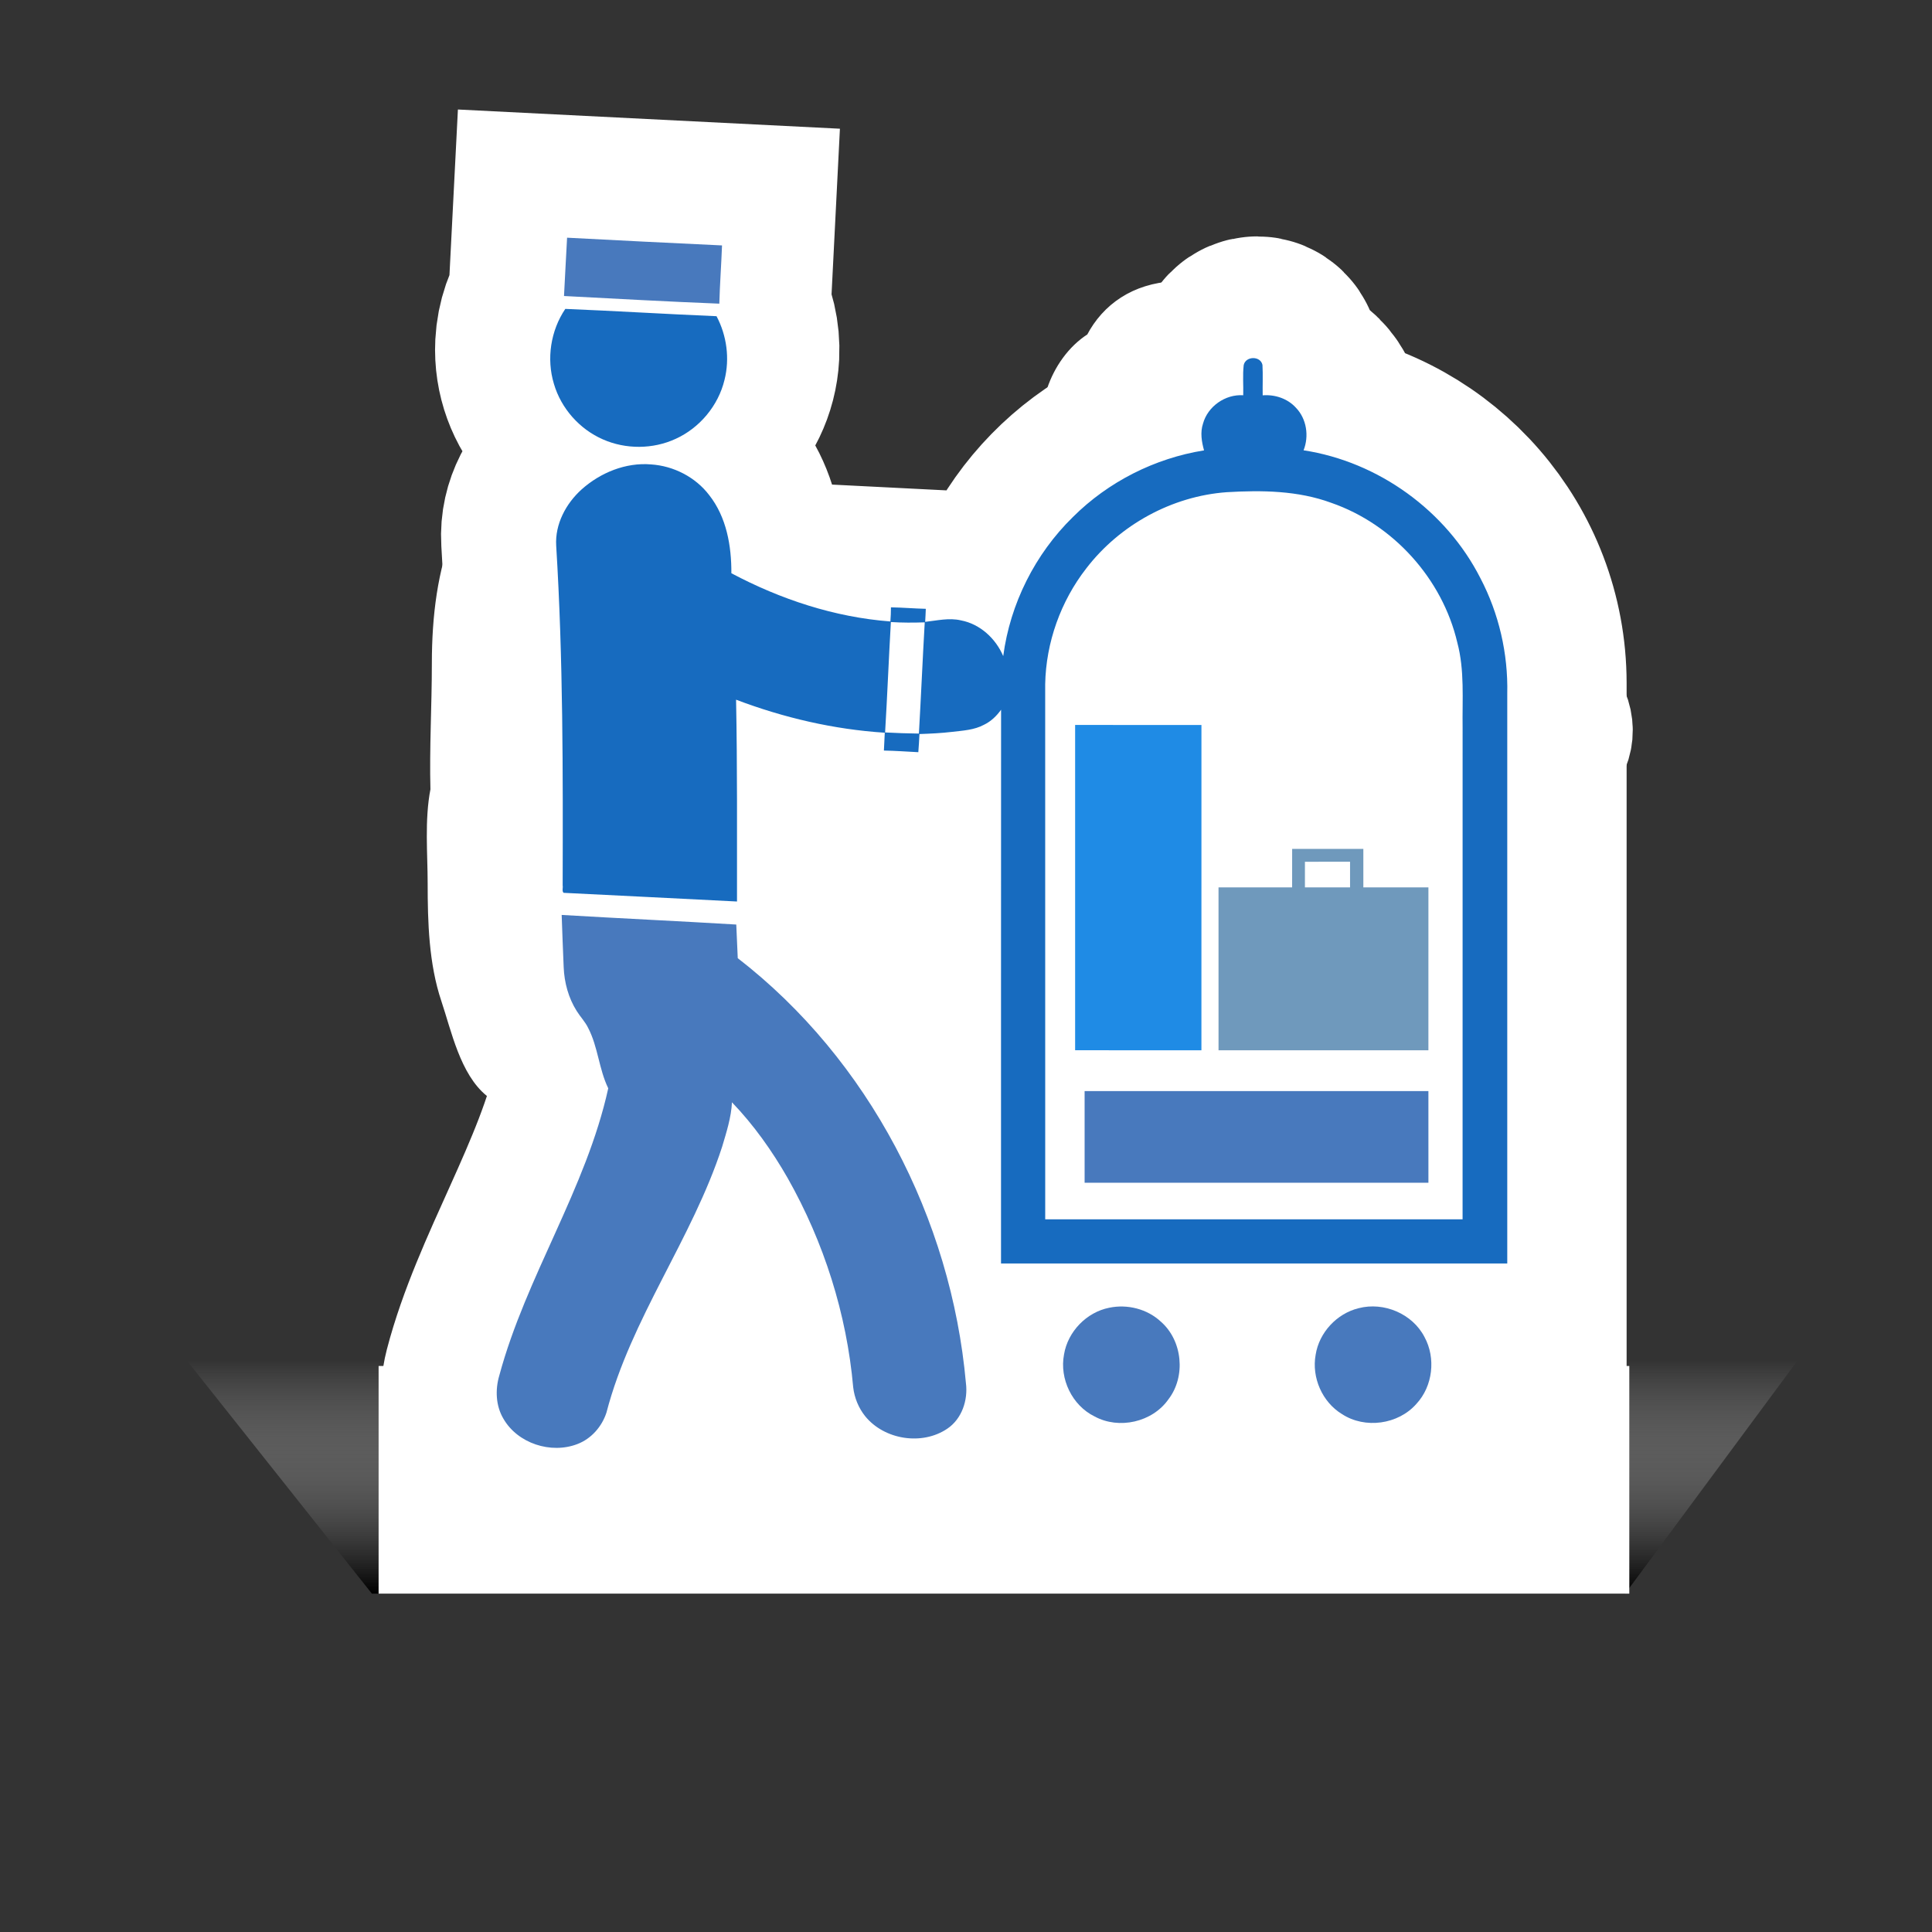 <?xml version="1.0" encoding="utf-8"?>
<!-- Generator: Adobe Illustrator 16.0.0, SVG Export Plug-In . SVG Version: 6.00 Build 0)  -->
<!DOCTYPE svg PUBLIC "-//W3C//DTD SVG 1.1//EN" "http://www.w3.org/Graphics/SVG/1.1/DTD/svg11.dtd">
<svg version="1.1" xmlns="http://www.w3.org/2000/svg" xmlns:xlink="http://www.w3.org/1999/xlink" x="0px" y="0px" width="256px"
	 height="256px" viewBox="-78 -78 256 256" enable-background="new -78 -78 256 256" xml:space="preserve">
<rect x="-78" y="-78" width="256" height="256" fill="#333333" stroke="none"/>
<g id="Capa_3">
	<linearGradient id="SVGID_1_" gradientUnits="userSpaceOnUse" x1="53.473" y1="133.167" x2="53.473" y2="102.231">
		<stop  offset="0" style="stop-color:#000000"/>
		<stop  offset="1" style="stop-color:#FFFFFF;stop-opacity:0"/>
	</linearGradient>
	<polyline fill="url(#SVGID_1_)" points="-28.722,133.167 -53.278,102.231 160.224,102.231 137.338,133.167 -28.722,133.167 	"/>
	<g>
		<path fill="#FFFFFF" stroke="#FFFFFF" stroke-width="16" stroke-miterlimit="10" d="M93.754,100.53
			c0.011,0.019,0.017,0.039,0.028,0.057c-0.055-0.093-1.421-0.397-1.41-0.395c-0.21-0.062-0.419-0.127-0.629-0.189
			c-2.177-0.401-4.369-0.955-6.489-1.545c-1.339-0.283-2.665-0.62-3.985-0.979c-0.054-0.004-0.106-0.002-0.165-0.018
			c-0.85-0.219-1.862-0.244-2.676-0.642c-0.216,0.043-0.427,0.098-0.614,0.181c-0.388-0.039-0.782-0.082-1.143-0.089
			c-2.851-0.054-3.12,3.91-0.839,4.743c4.643,0.311,9.394,1.296,13.896,2.677c0.812-0.376,1.306-1.274,1.343-2.204
			c0.054-0.105,0.114-0.207,0.152-0.315l1.981,0.183c0.687,0.064,1.29-0.386,1.589-1.05
			C94.421,100.839,94.079,100.694,93.754,100.53z"/>
		<path fill="#FFFFFF" stroke="#FFFFFF" stroke-width="16" stroke-miterlimit="10" d="M129.066,15.321l-4.33-4.969
			c-1.506-1.728-4.369-3.235-6.517-3.437L100.515,5.28l0.173-1.857c0.281-3.071-1.673-5.773-4.357-6.023
			c-2.684-0.248-5.099,2.051-5.382,5.122L90.776,4.38L74.549,2.878c-2.684-0.249-5.099,2.051-5.384,5.123l-1.028,11.14
			c-0.286,3.073,1.668,5.774,4.352,6.022l16.229,1.501l-0.347,3.713l-17.701-1.637c-2.15-0.199-5.242,0.758-7.038,2.183l-5.17,4.089
			c-1.115,0.883-1.832,2.215-1.963,3.656c-0.133,1.44,0.325,2.881,1.26,3.952l4.331,4.969c1.505,1.728,4.37,3.238,6.517,3.438
			l17.706,1.635L82.21,97.022c0.317,0.074,0.635,0.156,0.95,0.24c0.201,0.03,0.4,0.06,0.601,0.088
			c0.112,0.017,0.224,0.047,0.336,0.067c-0.007-0.017-0.018-0.03-0.023-0.047c0.007,0.016,0.095,0.048,0.219,0.085
			c0.861,0.168,1.71,0.42,2.551,0.719c0.676,0.203,1.352,0.404,2.026,0.61c1.127,0.345,2.253,0.692,3.377,1.048
			c0.003,0.001,0.381,0.095,0.742,0.203c-0.54-0.455-0.929-1.059-1.041-1.899l-0.02-0.004l0.028-0.313
			c0.007-0.029,0-0.067,0.01-0.093l4.083-44.164l16.227,1.501c2.683,0.247,5.1-2.05,5.382-5.117l1.031-11.145
			c0.285-3.071-1.67-5.774-4.351-6.022l-16.229-1.501l0.343-3.715l17.706,1.639c2.148,0.198,5.242-0.759,7.035-2.182l5.171-4.091
			c1.116-0.882,1.828-2.213,1.963-3.655C130.46,17.833,130.001,16.392,129.066,15.321z M94.192,2.821
			c0.096-1.022,0.9-1.789,1.795-1.706c0.895,0.083,1.544,0.984,1.451,2.005L97.265,4.98l-3.242-0.3L94.192,2.821z M88.679,97.832
			l-3.243-0.302l4.122-44.567l3.245,0.299L88.679,97.832z M113.993,36.492c0.894,0.084,1.544,0.983,1.449,2.009l-1.028,11.146
			c-0.096,1.021-0.899,1.784-1.795,1.701L68.95,47.31c-1.419-0.129-3.526-1.243-4.521-2.38l-4.331-4.97
			c-0.263-0.302-0.387-0.651-0.355-0.992c0.032-0.342,0.221-0.666,0.531-0.91l5.17-4.092c1.186-0.935,3.462-1.645,4.88-1.512
			L113.993,36.492z M91.616,30.678l0.344-3.714l3.245,0.3l-0.343,3.714L91.616,30.678z M126.549,19.884l-5.168,4.091
			c-1.184,0.938-3.464,1.643-4.879,1.512l-43.67-4.038c-0.893-0.083-1.546-0.983-1.451-2.008l1.031-11.14
			c0.094-1.026,0.9-1.791,1.796-1.708l43.669,4.04c1.414,0.13,3.525,1.242,4.519,2.379l4.331,4.97
			c0.261,0.301,0.388,0.655,0.354,0.992C127.053,19.314,126.861,19.637,126.549,19.884z"/>
		<path fill="#FFFFFF" stroke="#FFFFFF" stroke-width="16" stroke-miterlimit="10" d="M80.679,42.776l27.588,2.55
			c0.897,0.083,1.696-0.679,1.792-1.705c0.094-1.027-0.552-1.924-1.449-2.006l-27.588-2.55c-0.896-0.083-1.697,0.679-1.792,1.707
			C79.135,41.796,79.781,42.693,80.679,42.776z"/>
		<path fill="#FFFFFF" stroke="#FFFFFF" stroke-width="16" stroke-miterlimit="10" d="M66.247,39.571
			c-0.097,1.025,0.555,1.92,1.454,2.005l6.487,0.6c0.897,0.082,1.699-0.68,1.794-1.706c0.095-1.028-0.554-1.925-1.449-2.008
			l-6.489-0.599C67.146,37.78,66.342,38.542,66.247,39.571z"/>
		<path fill="#FFFFFF" stroke="#FFFFFF" stroke-width="16" stroke-miterlimit="10" d="M119.125,16.366l-17.849-1.651
			c-0.896-0.083-1.7,0.682-1.792,1.707c-0.096,1.027,0.55,1.924,1.447,2.008l17.85,1.651c0.897,0.083,1.7-0.684,1.798-1.708
			C120.672,17.347,120.021,16.449,119.125,16.366z"/>
		<path fill="#FFFFFF" stroke="#FFFFFF" stroke-width="16" stroke-miterlimit="10" d="M94.785,14.115l-16.227-1.502
			c-0.894-0.083-1.7,0.684-1.796,1.709c-0.092,1.025,0.559,1.923,1.452,2.006l16.227,1.501c0.897,0.083,1.699-0.682,1.794-1.708
			C96.331,15.097,95.68,14.198,94.785,14.115z"/>
	</g>
	<g id="Capa_5">
	</g>
	<g id="_x23_ffffffff">
	</g>
	<rect x="-27.333" y="103.5" fill="#FFFFFF" stroke="#FFFFFF" stroke-miterlimit="10" width="164.723" height="29.167"/>
	<path fill="#FFFFFF" stroke="#FFFFFF" stroke-miterlimit="10" d="M5.163-2.002C17.317-9.28,6.262-28.306-5.94-20.998
		C-17.299-14.196-20.277-2.581-20.277,9.907c0,5.605-0.333,11.201-0.188,16.72c-0.789,4.045-0.368,8.518-0.368,12.429
		c0,5.1,0.155,10.562,1.782,15.414c1.335,3.981,2.495,9.638,5.884,12.364c5.667,4.558,13.096,4.157,17.276-2.227
		c3.365-5.138,2.212-13.36-0.442-18.921c0-0.846,0.016-1.691,0.061-2.536c0.074-2.087,0.102-4.44-0.455-6.463
		c-1.047-3.807-1.521-3.959-1.549-7.325C5.09,26,5.61,19.987,3.276,16.004c-0.458-0.782-0.983-1.461-1.554-2.062V9.907
		C1.723,5.487,0.793,0.615,5.163-2.002z"/>
	<path fill="#FFFFFF" stroke="#FFFFFF" stroke-width="30" stroke-miterlimit="10" d="M104.612,95.12c4.294,0,7.77,3.47,7.77,7.742
		c0,4.291-3.47,7.762-7.77,7.762c-4.27,0-7.747-3.471-7.747-7.762C96.865,98.59,100.337,95.12,104.612,95.12z M70.987,95.12
		c4.282,0,7.749,3.47,7.749,7.742c0,4.291-3.467,7.762-7.749,7.762c-4.292,0-7.765-3.471-7.765-7.762
		C63.223,98.59,66.695,95.12,70.987,95.12z M-3.108-47.756l20.663,1.039l-0.391,7.738l-20.667-1.039L-3.108-47.756z M39.259,20.708
		l4.556,0.235l0.122-2.442c-1.525,0.004-3.045-0.025-4.57-0.134L39.259,20.708z M19.66,48.566c-0.077-1.507-0.14-3.023-0.213-4.528
		l-23.284-1.251c0.104,1.907,0.192,5.062,0.285,6.98c0.144,2.969,1.197,5.358,2.756,7.163c0.018,0.023,0.018,0.05,0.038,0.07
		c1.848,2.843,1.698,5.852,3.177,8.89c-2.733,12.95-11.32,25.892-14.642,38.698c-2.446,9.419,12.075,13.407,14.521,3.992
		c3.355-12.905,13.621-25.95,16.368-39.009c0.143-0.672,0.195-1.28,0.188-1.911c9.035,9.348,15.115,24.541,16.252,37.806
		c0.827,9.601,15.891,9.68,15.058,0C48.255,83.347,36.973,61.867,19.66,48.566z M5.846-19.885c6.5,0.328,12.032-4.682,12.366-11.183
		c0.11-2.234-0.416-4.354-1.411-6.184L-3.31-38.267c-1.172,1.718-1.912,3.77-2.027,6.007C-5.662-25.748-0.662-20.217,5.846-19.885z
		 M95.252-19.344c0.27-0.642,0.438-1.346,0.438-2.098c0-2.906-2.354-5.259-5.259-5.259h-0.572v-3.711
		c0-0.699-0.565-1.265-1.275-1.265c-0.7,0-1.266,0.566-1.266,1.265v3.715h-0.339c-2.902,0-5.273,2.357-5.273,5.259
		c0,0.749,0.175,1.458,0.438,2.098C68.1-17.139,57.031-5.856,55.188,8.305c-1.254-3.057-4.217-5.515-8.36-4.99
		c-0.982,0.126-1.14,0.223-2.121,0.265l0.093-1.715l-4.574-0.231l-0.1,1.913c1.532,0.109,3.051,0.109,4.582,0.041l-0.76,14.918
		c2.334-0.021,3.843-0.196,6.148-0.482c2.327-0.291,3.881-1.392,4.79-2.846v74.156h67.649V12.492
		C122.512-3.602,110.67-16.934,95.252-19.344z M116.649,83.451H60.742V12.492c0-14.552,11.844-26.386,26.388-26.386h3.128
		c14.561,0,26.387,11.833,26.387,26.386v70.959H116.649z M18.699-5.191C18.317-11.51,14.644-17.08,7.751-17.479
		C1.996-17.811-4.923-12.872-4.547-6.527c0.938,15.4,0.902,30.841,0.853,46.273l23.242,1.161c0.027-9.001,0.042-18.005-0.131-27.008
		c6.417,2.458,13.176,4.003,19.95,4.457l0.745-14.821c-7.313-0.502-14.65-2.917-21.297-6.428C18.78-3.662,18.743-4.423,18.699-5.191
		z M103.263,33.943h-0.011H93.85v5.132h-9.839v21.713h27.959V39.076h-8.707V33.943L103.263,33.943z M101.587,39.083h-6.088v-3.47
		h6.088V39.083z M64.81,17.39h16.814v43.399H64.81V17.39z M66.079,66.325h45.891v12.183H66.079V66.325z"/>
	<path fill="#FFFFFF" stroke="#FFFFFF" stroke-miterlimit="10" d="M92.858-35.165c-4.847-3.415-9.214-5.418-15.314-5.072
		c-5.227,0.297-9.017,2.927-11.094,6.905c-2.493,1.577-4.31,4.225-5.224,6.962c-0.262,0.785-0.525,1.568-0.764,2.361
		c-0.055,0.205-0.08,0.41-0.124,0.615c-1.458,1.739-2.44,3.869-2.957,6.053c-1.104,4.661-0.456,10.27,1.898,14.447
		c0.29,0.514,0.602,1.008,0.93,1.485c-2.099,0.599-4.174,1.175-6.216,1.689c-5.656,1.426-10.183,5.335-12.667,10.537
		c-0.728,1.524-1.634,2.962-2.607,4.367c-2.771,2.018-5.061,4.561-6.478,7.905c-0.407,0.961-0.744,1.896-1.036,2.827
		c-0.461,0.741-0.373,0.728-0.151,0.504c-0.01,0.034-0.021,0.068-0.031,0.103c-0.01,0.012-0.015,0.018-0.024,0.03
		c-1.625,2.032-3.48,3.949-4.981,6.064c-0.718,1.013-2.795,4.541-3.768,6.872c-1.19,2.851-0.806,8.347,1.175,10.919
		c4.392,5.702,10.603,8.999,17.702,5.504c5.455-2.686,8.281-8.76,9.449-14.412c0.446-2.156,0.634-4.353,0.972-6.527
		c0.021-0.03,0.04-0.06,0.061-0.09c0.648-0.972,1.24-1.99,1.854-2.99c0.181-0.084,0.373-0.176,0.59-0.286
		c4.164-2.115,10.604-2.657,15.427-3.891c4.813-1.231,9.681-2.172,14.474-3.481c-0.024,0.327-0.043,0.651-0.07,0.979
		c-0.309,3.687-1.063,7.361-1.455,11.051c-0.288,2.717-0.373,5.587-1.201,8.197c-4.3,13.562,16.942,19.32,21.215,5.849
		c1.409-4.444,1.453-9.426,1.986-14.046c0.396-3.422,0.925-6.812,1.297-10.222c1.73-1.759,2.806-4.268,2.665-7.546
		c-0.104-2.421-0.443-5.035-1.049-7.639c1.465-6.434,3.857-12.668,4.533-19.332C112.924-18.821,100.366-29.876,92.858-35.165z
		 M80.543-11.562c0.178-0.244,0.35-0.5,0.511-0.775c0.557-0.95,0.928-1.967,1.169-3.017c2.313,2.028,4.514,4.159,6.729,6.657
		c0.259,0.292,0.458,0.55,0.612,0.765c-0.045,0.145-0.092,0.304-0.139,0.47c-0.17,0-0.335-0.009-0.508-0.005
		c-1.448,0.038-2.906,0.144-4.37,0.305C83.204-8.648,81.966-10.17,80.543-11.562z"/>
	<g id="_x23_4a13d3ff">
		<path fill="#4879BD" d="M-3.266-38.777c0.146-2.575,0.255-5.152,0.408-7.727c6.844,0.355,13.687,0.709,20.53,1.024
			c-0.097,2.572-0.287,5.143-0.359,7.717C10.451-38.036,3.593-38.417-3.266-38.777z"/>
		<path fill="#176BBF" d="M-4.604-27.139c-1.007-3.319-0.431-7.056,1.509-9.93c6.684,0.27,13.355,0.69,20.039,0.967
			c1.359,2.564,1.771,5.623,1.056,8.444c-0.822,3.41-3.292,6.368-6.486,7.814c-3.002,1.383-6.6,1.4-9.622,0.066
			C-1.206-21.126-3.656-23.89-4.604-27.139z"/>
		<path fill="#176BBF" d="M86.797-29.621c0.248-1.218,2.238-1.253,2.487-0.019c0.072,1.338,0.005,2.682,0.028,4.023
			c1.621-0.131,3.304,0.425,4.407,1.646c1.419,1.468,1.756,3.763,1.011,5.638c9.916,1.517,18.896,8.011,23.436,16.954
			c2.452,4.683,3.672,9.995,3.554,15.275c-0.003,25.174-0.003,50.347,0,75.518c-22.36,0.003-44.72,0.006-67.08,0
			c0.007-24.456-0.009-48.916,0.009-73.373c-0.592,0.824-1.336,1.546-2.255,1.989c-1.299,0.705-2.799,0.774-4.233,0.946
			c-1.438,0.171-2.885,0.238-4.329,0.289c-0.043,0.801-0.082,1.604-0.15,2.404c-1.52-0.079-3.04-0.186-4.56-0.217
			c0.038-0.791,0.07-1.579,0.115-2.364c-6.743-0.433-13.395-1.983-19.704-4.376c0.173,8.912,0.116,17.827,0.123,26.742
			C12,41.057,4.341,40.691-3.316,40.304c-0.252-0.219-0.061-0.675-0.128-0.977C-3.406,24.314-3.377,9.292-4.302-5.703
			c-0.167-2.851,1.296-5.579,3.375-7.452c2.483-2.216,5.832-3.587,9.187-3.308c2.99,0.195,5.89,1.677,7.712,4.068
			c2.295,2.915,2.957,6.728,2.938,10.352c6.516,3.46,13.688,5.831,21.07,6.39c0.053-0.621,0.07-1.249,0.074-1.872
			c1.541,0.025,3.079,0.16,4.619,0.196c-0.025,0.574-0.045,1.151-0.083,1.727c1.573-0.167,3.164-0.566,4.74-0.195
			c2.534,0.482,4.605,2.399,5.602,4.735C55.848,2,59.154-4.592,64.16-9.486c4.679-4.671,10.854-7.792,17.382-8.837
			c-0.32-1.15-0.523-2.384-0.137-3.546c0.63-2.293,2.961-3.914,5.329-3.758C86.771-26.958,86.646-28.297,86.797-29.621 M65.941-2.69
			c-3.391,4.356-5.345,9.821-5.448,15.346c0.006,23.636-0.006,47.272,0.004,70.911c18.433,0,36.869,0,55.303,0
			c0.004-21.707,0-43.411,0.003-65.117c-0.057-3.778,0.281-7.621-0.705-11.316c-1.984-8.452-8.487-15.655-16.689-18.504
			c-4.421-1.631-9.209-1.687-13.855-1.413C77.283-12.257,70.375-8.461,65.941-2.69 M40.045,4.423
			c-0.282,4.875-0.471,9.753-0.765,14.629c1.492,0.078,2.985,0.136,4.48,0.151c0.282-4.914,0.488-9.829,0.773-14.739
			C43.038,4.516,41.541,4.518,40.045,4.423z"/>
		<path fill="#1F8BE5" d="M64.459,61.165c0-14.369-0.007-28.737,0.001-43.105c5.58,0.008,11.157-0.002,16.738,0.005
			c-0.005,14.367,0,28.733-0.003,43.101C75.615,61.165,70.038,61.167,64.459,61.165z"/>
		<path fill="#6F99BC" d="M93.213,39.583c0.004-1.699-0.006-3.399,0.004-5.097c3.143,0,6.289,0,9.434,0c0,1.698-0.002,3.398,0,5.097
			c2.876,0,5.747-0.003,8.622,0c0,7.195,0.002,14.389-0.002,21.583c-9.271,0-18.538,0-27.809,0.002
			c-0.004-7.195-0.002-14.39-0.002-21.584C86.713,39.58,89.961,39.583,93.213,39.583 M94.91,36.187c0.002,1.13,0.002,2.263,0,3.393
			c1.992,0.004,3.985,0.003,5.979,0.003c0-1.133,0-2.266,0-3.399C98.896,36.184,96.902,36.182,94.91,36.187z"/>
		<path fill="#4879BD" d="M-3.575,43.234c7.708,0.456,15.426,0.811,23.135,1.273c0.056,1.486,0.136,2.971,0.196,4.456
			c17.375,13.442,28.286,34.52,30.234,56.305c0.289,2.25-0.529,4.733-2.462,6.037c-3.34,2.27-8.354,1.478-10.888-1.65
			c-0.878-1.095-1.425-2.441-1.587-3.833c-0.861-9.717-3.879-19.231-8.682-27.719c-2.066-3.611-4.496-7.037-7.382-10.042
			c-0.099,2.021-0.73,3.961-1.301,5.885C13.714,86.176,5.616,96.67,2.359,109.173c-0.602,1.862-2.013,3.474-3.855,4.174
			c-3.497,1.348-7.917-0.081-9.802-3.364c-1.016-1.714-1.097-3.848-0.541-5.728C-8.29,91.104-0.34,79.555,2.596,66.206
			c-1.243-2.549-1.349-5.481-2.663-8.001c-0.396-0.819-1.04-1.473-1.515-2.238c-1.098-1.736-1.648-3.777-1.729-5.822
			C-3.412,47.842-3.492,45.54-3.575,43.234z"/>
		<path fill="#4879BD" d="M65.716,66.576c15.186-0.002,30.37,0,45.555,0c0.004,4.048,0,8.094,0.002,12.143
			c-15.185,0.006-30.369,0-45.555,0.002C65.714,74.672,65.716,70.624,65.716,66.576z"/>
		<path fill="#4879BD" d="M68.983,95.281c2.405-0.501,5.033,0.162,6.839,1.848c2.879,2.521,3.329,7.256,1.003,10.286
			c-2.126,3.034-6.556,4.037-9.798,2.266c-2.968-1.457-4.658-4.978-4.038-8.212C63.488,98.443,65.975,95.874,68.983,95.281z"/>
		<path fill="#4879BD" d="M102.022,95.344c3.337-0.875,7.139,0.734,8.729,3.814c1.53,2.797,1.108,6.521-1.07,8.861
			c-2.402,2.742-6.815,3.351-9.867,1.352c-2.618-1.598-4.032-4.847-3.484-7.857C96.79,98.573,99.131,96.048,102.022,95.344z"/>
	</g>
</g>
<g id="Layer_1">
	<g id="_x23_948d89ff">
	</g>
	<g id="Capa_4">
	</g>
</g>
</svg>
